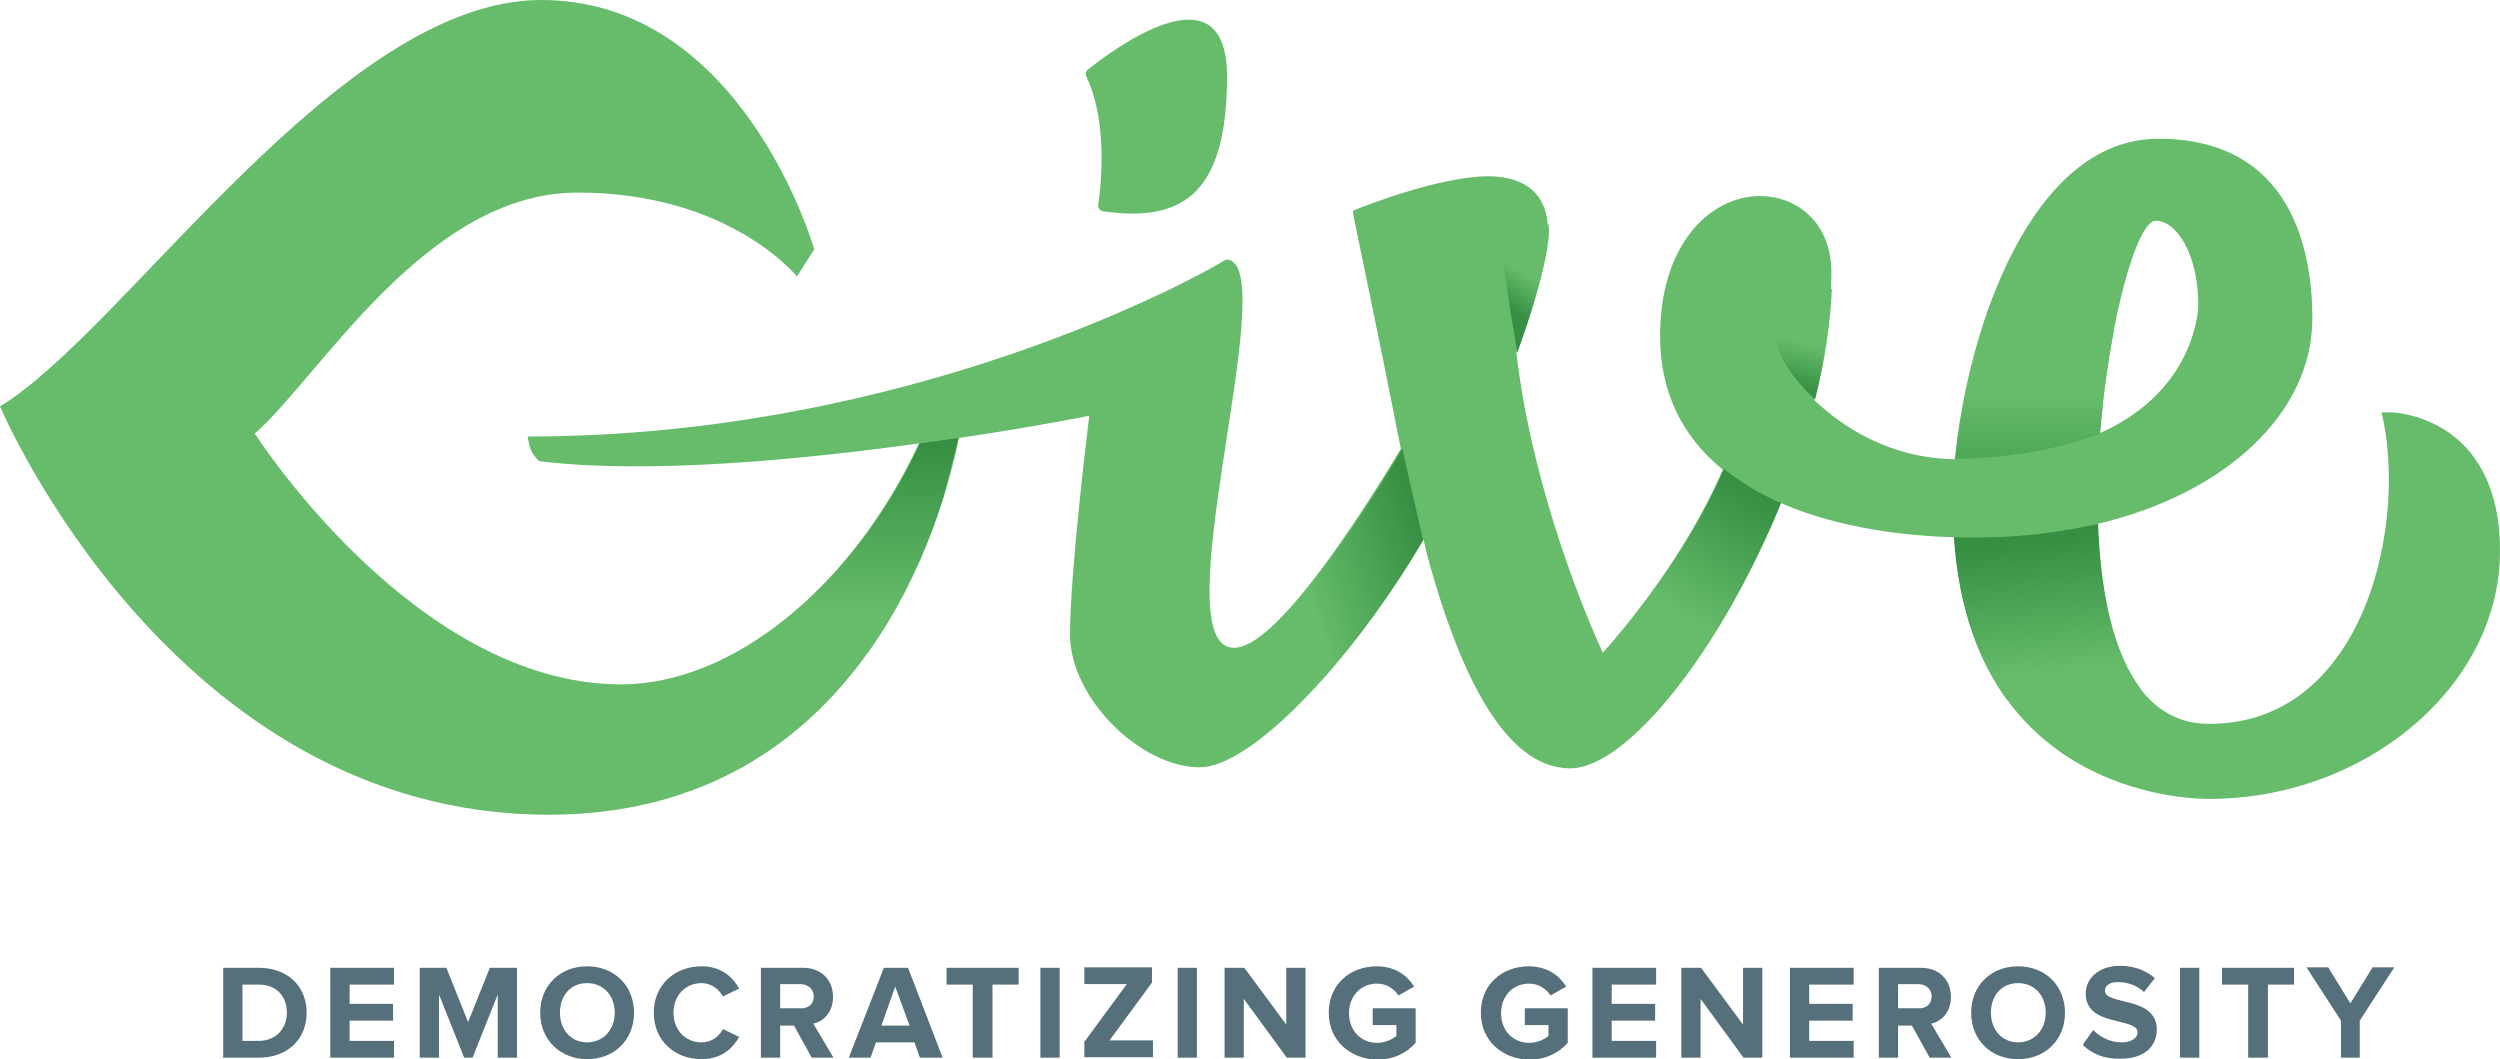 <?xml version="1.0" encoding="utf-8"?>
<!-- Generator: Adobe Illustrator 18.0.0, SVG Export Plug-In . SVG Version: 6.00 Build 0)  -->
<!DOCTYPE svg PUBLIC "-//W3C//DTD SVG 1.1//EN" "http://www.w3.org/Graphics/SVG/1.1/DTD/svg11.dtd">
<svg version="1.1" id="Layer_1" xmlns="http://www.w3.org/2000/svg" xmlns:xlink="http://www.w3.org/1999/xlink" x="0px" y="0px"
	 viewBox="0 0 506.3 214.5" enable-background="new 0 0 506.3 214.5" xml:space="preserve">
<g>
	<g>
		<path fill="#556F7B" d="M45.2,214.2v-18.2h7.2c5.7,0,9.7,3.6,9.7,9.1c0,5.5-4,9.1-9.7,9.1H45.2z M58.1,205.1c0-3.2-2-5.7-5.7-5.7
			h-3.3v11.4h3.3C56,210.8,58.1,208.2,58.1,205.1z"/>
		<path fill="#556F7B" d="M66.9,214.2v-18.2h12.9v3.4h-9v3.9h8.8v3.4h-8.8v4.1h9v3.4H66.9z"/>
		<path fill="#556F7B" d="M100.8,214.2v-12.8l-5.1,12.8h-1.7l-5.1-12.8v12.8h-3.9v-18.2h5.4l4.4,11l4.4-11h5.5v18.2H100.8z"/>
		<path fill="#556F7B" d="M109.4,205.1c0-5.5,4-9.4,9.5-9.4c5.5,0,9.5,3.9,9.5,9.4c0,5.5-4,9.4-9.5,9.4
			C113.5,214.5,109.4,210.6,109.4,205.1z M124.5,205.1c0-3.4-2.2-6-5.6-6s-5.5,2.6-5.5,6c0,3.4,2.2,6,5.5,6S124.5,208.5,124.5,205.1
			z"/>
		<path fill="#556F7B" d="M132.4,205.1c0-5.6,4.2-9.4,9.7-9.4c4,0,6.3,2.2,7.6,4.5l-3.3,1.6c-0.8-1.5-2.4-2.7-4.3-2.7
			c-3.3,0-5.7,2.5-5.7,6s2.4,6,5.7,6c1.9,0,3.5-1.1,4.3-2.7l3.3,1.6c-1.3,2.3-3.6,4.5-7.6,4.5C136.6,214.5,132.4,210.7,132.4,205.1z
			"/>
		<path fill="#556F7B" d="M164.4,214.2l-3.6-6.5H158v6.5h-3.9v-18.2h8.5c3.8,0,6.1,2.5,6.1,5.9c0,3.2-2,5-4,5.4l4.1,6.9H164.4z
			 M164.8,201.8c0-1.5-1.2-2.5-2.7-2.5H158v4.9h4.1C163.6,204.3,164.8,203.4,164.8,201.8z"/>
		<path fill="#556F7B" d="M186.3,214.2l-1.1-3.1h-7.8l-1.1,3.1h-4.4l7.1-18.2h4.9l7,18.2H186.3z M181.3,199.8l-2.8,7.9h5.7
			L181.3,199.8z"/>
		<path fill="#556F7B" d="M197,214.2v-14.8h-5.3v-3.4h14.6v3.4h-5.3v14.8H197z"/>
		<path fill="#556F7B" d="M210.7,214.2v-18.2h3.9v18.2H210.7z"/>
		<path fill="#556F7B" d="M219.6,214.2V211l8.6-11.7h-8.6v-3.4h13.7v3.1l-8.6,11.7h8.8v3.4H219.6z"/>
		<path fill="#556F7B" d="M238.5,214.2v-18.2h3.9v18.2H238.5z"/>
		<path fill="#556F7B" d="M260.6,214.2l-8.7-11.9v11.9H248v-18.2h4l8.5,11.5v-11.5h3.9v18.2H260.6z"/>
		<path fill="#556F7B" d="M269.1,205.1c0-5.8,4.4-9.4,9.7-9.4c3.8,0,6.2,1.9,7.6,4.1l-3.2,1.8c-0.8-1.3-2.4-2.4-4.3-2.4
			c-3.3,0-5.7,2.5-5.7,6s2.4,6,5.7,6c1.6,0,3.1-0.7,3.9-1.4v-2.2h-4.8v-3.4h8.7v7c-1.9,2.1-4.5,3.4-7.8,3.4
			C273.5,214.5,269.1,210.8,269.1,205.1z"/>
		<path fill="#556F7B" d="M299.9,205.1c0-5.8,4.4-9.4,9.7-9.4c3.8,0,6.2,1.9,7.6,4.1l-3.2,1.8c-0.8-1.3-2.4-2.4-4.3-2.4
			c-3.3,0-5.7,2.5-5.7,6s2.4,6,5.7,6c1.6,0,3.1-0.7,3.9-1.4v-2.2h-4.8v-3.4h8.7v7c-1.9,2.1-4.5,3.4-7.8,3.4
			C304.3,214.5,299.9,210.8,299.9,205.1z"/>
		<path fill="#556F7B" d="M322.5,214.2v-18.2h12.9v3.4h-9v3.9h8.8v3.4h-8.8v4.1h9v3.4H322.5z"/>
		<path fill="#556F7B" d="M353.1,214.2l-8.7-11.9v11.9h-3.9v-18.2h4l8.5,11.5v-11.5h3.9v18.2H353.1z"/>
		<path fill="#556F7B" d="M362.5,214.2v-18.2h12.9v3.4h-9v3.9h8.8v3.4h-8.8v4.1h9v3.4H362.5z"/>
		<path fill="#556F7B" d="M390.8,214.2l-3.6-6.5h-2.8v6.5h-3.9v-18.2h8.5c3.8,0,6.1,2.5,6.1,5.9c0,3.2-2,5-4,5.4l4.1,6.9H390.8z
			 M391.2,201.8c0-1.5-1.2-2.5-2.7-2.5h-4.1v4.9h4.1C390,204.3,391.2,203.4,391.2,201.8z"/>
		<path fill="#556F7B" d="M399.2,205.1c0-5.5,4-9.4,9.5-9.4c5.5,0,9.5,3.9,9.5,9.4c0,5.5-4,9.4-9.5,9.4
			C403.2,214.5,399.2,210.6,399.2,205.1z M414.3,205.1c0-3.4-2.2-6-5.6-6s-5.5,2.6-5.5,6c0,3.4,2.2,6,5.5,6S414.3,208.5,414.3,205.1
			z"/>
		<path fill="#556F7B" d="M421.8,211.6l2.1-3c1.3,1.3,3.3,2.5,5.8,2.5c2.1,0,3.2-1,3.2-2c0-3.2-10.5-1-10.5-7.9c0-3,2.6-5.6,6.9-5.6
			c2.9,0,5.3,0.9,7.1,2.5l-2.2,2.8c-1.5-1.4-3.4-2-5.3-2c-1.7,0-2.6,0.7-2.6,1.8c0,2.9,10.5,1,10.5,7.8c0,3.3-2.4,5.9-7.3,5.9
			C426,214.5,423.5,213.3,421.8,211.6z"/>
		<path fill="#556F7B" d="M441.5,214.2v-18.2h3.9v18.2H441.5z"/>
		<path fill="#556F7B" d="M455.3,214.2v-14.8h-5.3v-3.4h14.6v3.4h-5.3v14.8H455.3z"/>
		<path fill="#556F7B" d="M474.1,214.2v-7.5l-7-10.8h4.4l4.5,7.3l4.5-7.3h4.4l-7,10.8v7.5H474.1z"/>
	</g>
	<g>
		<g>
			<path fill="#66BC6B" d="M484.2,83.5l-1.9,0l0.4,1.8c2.9,14.5,0.2,36.2-10.7,49.5c-6.4,7.8-14.7,11.8-24.6,11.8
				c-16,0-21.8-19-22.6-40.5c26.2-6.2,43.5-22.6,43.5-41.6c0-13.6-4.1-36.4-31.2-36.4c-25.6,0-38.6,38.3-41.2,64.9
				c-13.2-0.2-22.7-6.5-28.5-12c2.3-9.2,3.5-17.9,3.5-25.7c0-10.7-7.5-15.6-14.4-15.6c-10.1,0-20.3,9.7-20.3,28.3
				c0,11.2,4.3,20.3,12.7,27.1c-7.5,17.5-20,32.3-24.3,37.1c-3.3-7.2-14.2-32.8-17.5-60.7c4.1-11.3,6.4-20.4,6.4-24.8
				c0-7.1-4.3-11-12.1-11c-10.1,0-25.9,6.4-26.5,6.6l-0.9,0.4l0.1,1c0,0.2,4.8,22.7,9.6,47.2c-9.2,15.3-25.5,40.3-33.8,40.3
				c-14.9,0,9.7-76.3-1.1-78.6c-0.3-0.1-0.7,0-0.9,0.2c-5.2,3.2-63.4,35.6-141,35.6c0,0,0.1,1.5,0.7,2.9c0.5,1.1,1.6,2.1,1.6,2.1
				c22,2.7,53.2-0.3,76.9-3.6c-13.6,29.3-37.9,48.8-60.3,48.8c-41.8,0-74.2-50.8-74.2-50.8C64.7,76.4,86.2,39,117,39
				S161.4,56,161.4,56l3.5-5.5c0,0-14.4-50.5-55.3-50.5S25.4,66.9,0,82.3c0,0,34.9,82.7,111.1,82.7c64,0,80.1-61.2,83.1-76.3
				c15.6-2.3,26.4-4.5,26.4-4.5s-3.9,31.3-3.9,44.3c0,12.9,14.3,26.9,26.3,26.9c10.2,0,30.4-20.8,45.3-46.1l0.7,3
				c7.8,28.8,17.5,43.3,29,43.3c11.6,0,30.6-24,42.7-53.7c12.4,5.4,26.7,6.7,35.1,6.9c3.3,51.5,46.5,53,51.5,53c32,0,59-23,59-50.2
				C506.3,84,484.4,83.5,484.2,83.5z M445.2,61.9c0,0.2-0.3,17.1-19.9,25.8c1.8-22.6,7.4-43,11.3-43
				C440.7,44.7,445.2,51.3,445.2,61.9z"/>
			<path fill="#66BC6B" d="M222.4,41.5c-0.1,0.6,0.4,1.2,1,1.3c15.2,2.1,25.1-2.5,25.1-27.3c0-23.1-23.8-4.9-28.2-1.4
				c-0.4,0.3-0.5,0.9-0.3,1.4C224.4,24.6,223,37.6,222.4,41.5z"/>
		</g>
		<linearGradient id="SVGID_1_" gradientUnits="userSpaceOnUse" x1="263.827" y1="118.309" x2="288.728" y2="110.008">
			<stop  offset="0" style="stop-color:#66BC6B"/>
			<stop  offset="1" style="stop-color:#368F43"/>
		</linearGradient>
		<path fill="url(#SVGID_1_)" d="M284,90.9c-5.9,9.9-14.8,23.7-22.6,32.4c1.7,4.4,4.1,9.9,6.2,14.5c7-7.8,14.3-17.7,20.6-28.4
			L284,90.9z"/>
		<linearGradient id="SVGID_2_" gradientUnits="userSpaceOnUse" x1="340.237" y1="124.662" x2="354.68" y2="99.262">
			<stop  offset="0" style="stop-color:#66BC6B"/>
			<stop  offset="1" style="stop-color:#368F43"/>
		</linearGradient>
		<path fill="url(#SVGID_2_)" d="M354.5,98.7c-2.8-1.7-5.4-3.7-5.4-3.7c-5,11.7-12.3,22.2-17.8,29.3c2.6,3.7,7.1,8.6,10.4,12.1
			c6.8-9.3,13.6-21.4,19-34.6C360.6,101.9,357.4,100.5,354.5,98.7z"/>
		<linearGradient id="SVGID_3_" gradientUnits="userSpaceOnUse" x1="416.012" y1="136.318" x2="413.024" y2="109.755">
			<stop  offset="0" style="stop-color:#66BC6B"/>
			<stop  offset="1" style="stop-color:#368F43"/>
		</linearGradient>
		<path fill="url(#SVGID_3_)" d="M424.9,106.1c0,0-7.4,1.7-14.7,2.3c-7.3,0.7-14.5,0.4-14.5,0.4c1,14.8,5.2,25.4,10.9,33.1l27.1-2.2
			C427.9,132.3,425.4,119.7,424.9,106.1z"/>
		<linearGradient id="SVGID_4_" gradientUnits="userSpaceOnUse" x1="411.92" y1="79.857" x2="411.92" y2="106.626">
			<stop  offset="0" style="stop-color:#66BC6B"/>
			<stop  offset="1" style="stop-color:#368F43"/>
		</linearGradient>
		<path fill="url(#SVGID_4_)" d="M403.4,60.8L403.4,60.8c-0.9,2.4-1.7,4.8-2.4,7.3c-0.2,0.6-0.3,1.1-0.5,1.7
			c-1.4,4.9-2.5,9.8-3.3,14.6c-0.1,0.6-0.2,1.2-0.3,1.7c-0.4,2.3-0.7,4.6-0.9,6.8c17.3,0,29.3-5.1,29.3-5.1c0.1-1.7,0.3-3.4,0.5-5
			c0-0.4,0.1-0.9,0.1-1.3c0.1-1.3,0.3-2.6,0.5-3.9c0-0.3,0.1-0.7,0.1-1c0.5-3.4,1-6.6,1.6-9.6L403.4,60.8z M395.7,92.9
			C395.7,92.9,395.7,92.9,395.7,92.9L395.7,92.9C395.7,92.9,395.7,92.9,395.7,92.9z"/>
		<linearGradient id="SVGID_5_" gradientUnits="userSpaceOnUse" x1="176.723" y1="123.733" x2="176.723" y2="90.531">
			<stop  offset="0" style="stop-color:#66BC6B"/>
			<stop  offset="1" style="stop-color:#368F43"/>
		</linearGradient>
		<path fill="url(#SVGID_5_)" d="M159.3,125.3l16.4,6.9c7.9-11,12.6-22.7,15.4-31.7l3-11.8l-7.8,1.1
			C179.5,104.5,169.9,116.8,159.3,125.3z"/>
		<linearGradient id="SVGID_6_" gradientUnits="userSpaceOnUse" x1="308.638" y1="55.219" x2="304.467" y2="61.861">
			<stop  offset="0" style="stop-color:#66BC6B"/>
			<stop  offset="1" style="stop-color:#368F43"/>
		</linearGradient>
		<path fill="url(#SVGID_6_)" d="M307.3,71.4c4.1-11.3,6.4-20.4,6.4-24.8c0-0.4-0.1-0.8-0.1-1.2l-9.6,3
			C304.1,48.4,304.4,55,307.3,71.4z"/>
		<linearGradient id="SVGID_7_" gradientUnits="userSpaceOnUse" x1="364.263" y1="69.103" x2="361.909" y2="78.05">
			<stop  offset="0" style="stop-color:#66BC6B"/>
			<stop  offset="1" style="stop-color:#368F43"/>
		</linearGradient>
		<path fill="url(#SVGID_7_)" d="M359.4,63.4c0,0-2.6,7.6,8.2,17.5c2-8,3.1-15.5,3.4-22.4L359.4,63.4z"/>
	</g>
</g>
</svg>
